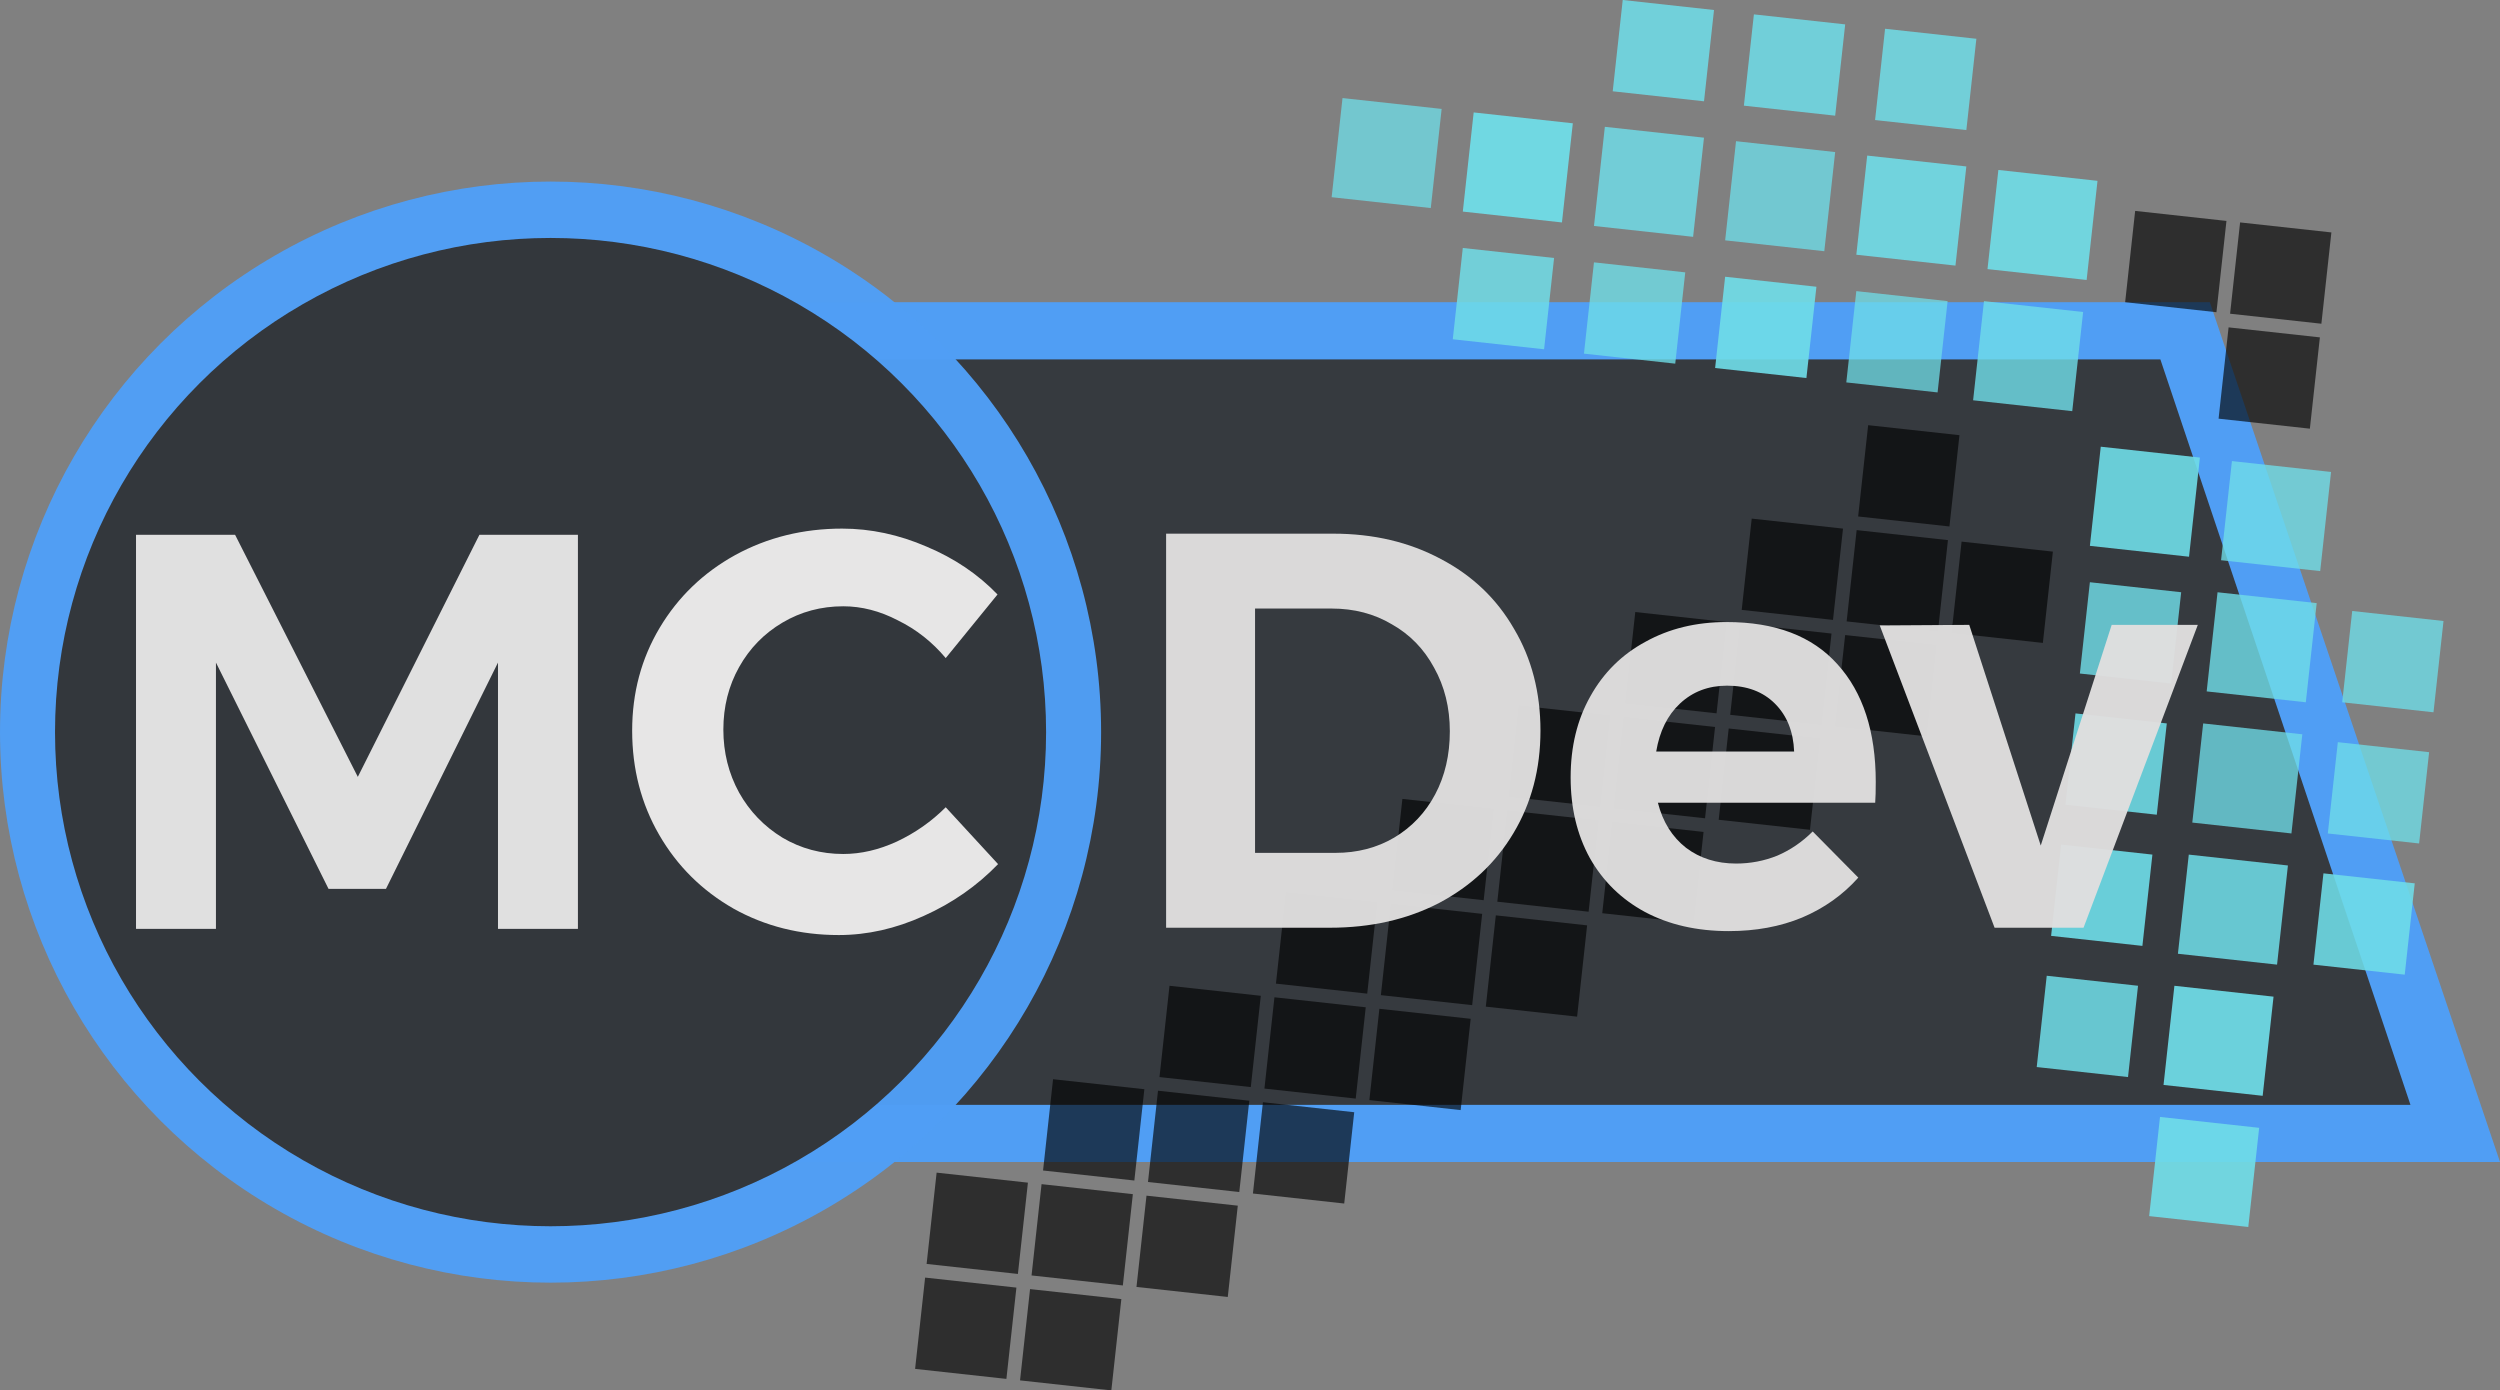 <?xml version="1.0" encoding="UTF-8" standalone="no"?>
<svg
   xmlns:osb="http://www.openswatchbook.org/uri/2009/osb"
   xmlns:dc="http://purl.org/dc/elements/1.1/"
   xmlns:cc="http://creativecommons.org/ns#"
   xmlns:rdf="http://www.w3.org/1999/02/22-rdf-syntax-ns#"
   xmlns:svg="http://www.w3.org/2000/svg"
   xmlns="http://www.w3.org/2000/svg"
   xmlns:sodipodi="http://sodipodi.sourceforge.net/DTD/sodipodi-0.dtd"
   xmlns:inkscape="http://www.inkscape.org/namespaces/inkscape"
   id="Layer_1"
   viewBox="0 0 213.162 118.552"
   height="126.456"
   width="227.373"
   version="1.1"
   sodipodi:docname="icon.svg"
   inkscape:version="0.92.1 r"
   inkscape:export-filename="/home/demonwav/bitmap.png"
   inkscape:export-xdpi="122.703"
   inkscape:export-ydpi="122.703">
  <rect x="0" y="0" width="213.162" height="118.552" fill="#808080" stroke="none"/>
  <sodipodi:namedview
     pagecolor="#ffffff"
     bordercolor="#666666"
     borderopacity="1"
     objecttolerance="10"
     gridtolerance="10"
     guidetolerance="10"
     inkscape:pageopacity="0"
     inkscape:pageshadow="2"
     inkscape:window-width="2560"
     inkscape:window-height="1382"
     id="namedview4666"
     showgrid="false"
     showguides="true"
     inkscape:guide-bbox="true"
     inkscape:zoom="4"
     inkscape:cx="49.268814"
     inkscape:cy="58.312542"
     inkscape:window-x="1600"
     inkscape:window-y="0"
     inkscape:window-maximized="1"
     inkscape:current-layer="layer10"
     inkscape:measure-start="0,0"
     inkscape:measure-end="0,0"
     fit-margin-top="0"
     fit-margin-left="0"
     fit-margin-right="0"
     fit-margin-bottom="0" />
  <defs
     id="defs4221">
    <linearGradient
       id="linearGradient4964"
       osb:paint="solid">
      <stop
         style="stop-color:#0e5001;stop-opacity:1;;opacity:0.961"
         offset="0"
         id="stop4962" />
    </linearGradient>
    <clipPath
       clipPathUnits="userSpaceOnUse"
       id="clipPath4615">
      <circle
         style="opacity:0.996;fill:#13f102;fill-opacity:1;stroke:none;stroke-width:0.922;stroke-linecap:square;stroke-linejoin:miter;stroke-miterlimit:4;stroke-dasharray:none;stroke-opacity:1"
         id="circle4617"
         cx="70"
         cy="70"
         r="46.943"
         transform="rotate(47.693)" />
    </clipPath>
  </defs>
  <title
     id="title4240">icon_minecraft_dev</title>
  <g
     inkscape:groupmode="layer"
     id="layer5"
     inkscape:label="Dev Color Background"
     style="display:inline;opacity:0.989"
     transform="translate(-23.057,-7.577)">
    <path
       style="opacity:0.998;fill:#509ef5;fill-opacity:1;stroke:none;stroke-width:1.761;stroke-linecap:square;stroke-linejoin:miter;stroke-miterlimit:4;stroke-dasharray:none;stroke-opacity:1"
       d="M 68.345,33.345 H 211.478 l 24.742,73.311 H 68.345 Z"
       id="rect4633"
       inkscape:connector-curvature="0"
       sodipodi:nodetypes="ccccc" />
  </g>
  <g
     inkscape:groupmode="layer"
     id="layer4"
     inkscape:label="Dev Background"
     style="display:inline;opacity:0.999"
     transform="translate(-23.057,-7.577)">
    <path
       sodipodi:nodetypes="ccccc"
       inkscape:connector-curvature="0"
       id="path5437"
       d="M 74.02,38.22 H 207.261 l 21.324,63.561 H 74.02 Z"
       style="opacity:0.965;fill:#353434;fill-opacity:0.969;stroke:none;stroke-width:1.571;stroke-linecap:square;stroke-linejoin:miter;stroke-miterlimit:4;stroke-dasharray:none;stroke-opacity:1" />
  </g>
  <g
     inkscape:groupmode="layer"
     id="layer3"
     inkscape:label="Circle Background"
     transform="translate(-23.057,-7.577)">
    <path
       transform="rotate(-47.693)"
       style="opacity:0.978;fill:#509ef5;fill-opacity:1;stroke:none;stroke-width:0.962;stroke-linecap:square;stroke-linejoin:miter;stroke-miterlimit:4;stroke-dasharray:none;stroke-opacity:1"
       d="M -75.375,96.598 -2.294,30.5 65.473,105.165 -7.369,171.174 Z"
       id="rect4585"
       inkscape:connector-curvature="0"
       sodipodi:nodetypes="ccccc"
       clip-path="url(#clipPath4615)" />
  </g>
  <g
     inkscape:groupmode="layer"
     id="layer2"
     inkscape:label="Dark Circle"
     transform="translate(-23.057,-7.577)">
    <ellipse
       cy="70"
       cx="70"
       id="path4670"
       style="opacity:0.967;fill:#313030;fill-opacity:0.968;stroke:none;stroke-width:0.922;stroke-linecap:square;stroke-linejoin:miter;stroke-miterlimit:4;stroke-dasharray:none;stroke-opacity:1"
       rx="42.252"
       ry="42.134" />
  </g>
  <g
     inkscape:groupmode="layer"
     id="layer10"
     inkscape:label="Pickaxe"
     transform="translate(-1.6406249e-7,15.48)"
     style="display:inline">
    <g
       style="display:inline;opacity:0.973"
       id="g14325"
       transform="rotate(-70.896,132.043,-27.862)" />
    <g
       style="display:inline;opacity:1"
       id="g14445"
       transform="rotate(6.257,-848.16,5.19)">
      <rect
         style="display:inline;opacity:0.786;fill:#6fdde8;fill-opacity:0.953;stroke:none;stroke-width:0.365;stroke-linecap:square;stroke-linejoin:miter;stroke-miterlimit:4;stroke-dasharray:none;stroke-opacity:1"
         id="rect5637-5"
         width="7.831"
         height="7.831"
         x="152.735"
         y="-100.373" />
      <rect
         style="display:inline;opacity:0.817;fill:#6fdde8;fill-opacity:0.953;stroke:none;stroke-width:0.397;stroke-linecap:square;stroke-linejoin:miter;stroke-miterlimit:4;stroke-dasharray:none;stroke-opacity:1"
         id="rect5637-35"
         width="8.504"
         height="8.505"
         x="141.147"
         y="-111.962" />
      <rect
         style="display:inline;opacity:0.86;fill:#6fdde8;fill-opacity:0.953;stroke:none;stroke-width:0.365;stroke-linecap:square;stroke-linejoin:miter;stroke-miterlimit:4;stroke-dasharray:none;stroke-opacity:1"
         id="rect5637-62"
         width="7.831"
         height="7.831"
         x="175.237"
         y="-77.87" />
      <rect
         style="display:inline;opacity:0.811;fill:#6fdde8;fill-opacity:0.953;stroke:none;stroke-width:0.397;stroke-linecap:square;stroke-linejoin:miter;stroke-miterlimit:4;stroke-dasharray:none;stroke-opacity:1"
         id="rect5637-9"
         width="8.504"
         height="8.505"
         x="186.151"
         y="-66.955" />
      <rect
         style="display:inline;opacity:0.87;fill:#6fdde8;fill-opacity:0.953;stroke:none;stroke-width:0.397;stroke-linecap:square;stroke-linejoin:miter;stroke-miterlimit:4;stroke-dasharray:none;stroke-opacity:1"
         id="rect5637-1"
         width="8.504"
         height="8.505"
         x="129.895"
         y="-111.962" />
      <rect
         style="display:inline;opacity:0.991;fill:#6fdde8;fill-opacity:0.953;stroke:none;stroke-width:0.397;stroke-linecap:square;stroke-linejoin:miter;stroke-miterlimit:4;stroke-dasharray:none;stroke-opacity:1"
         id="rect5637"
         width="8.504"
         height="8.505"
         x="118.644"
         y="-111.962" />
      <rect
         style="display:inline;opacity:0.908;fill:#6fdde8;fill-opacity:0.953;stroke:none;stroke-width:0.397;stroke-linecap:square;stroke-linejoin:miter;stroke-miterlimit:4;stroke-dasharray:none;stroke-opacity:1"
         id="rect5637-2"
         width="8.504"
         height="8.505"
         x="186.151"
         y="-55.703" />
      <rect
         style="display:inline;opacity:0.97;fill:#6fdde8;fill-opacity:0.953;stroke:none;stroke-width:0.397;stroke-linecap:square;stroke-linejoin:miter;stroke-miterlimit:4;stroke-dasharray:none;stroke-opacity:1"
         id="rect5637-70"
         width="8.504"
         height="8.505"
         x="186.151"
         y="-44.451" />
      <rect
         style="display:inline;opacity:0.848;fill:#6fdde8;fill-opacity:0.953;stroke:none;stroke-width:0.397;stroke-linecap:square;stroke-linejoin:miter;stroke-miterlimit:4;stroke-dasharray:none;stroke-opacity:1"
         id="rect5637-93"
         width="8.504"
         height="8.505"
         x="163.649"
         y="-100.71" />
      <rect
         style="display:inline;opacity:0.944;fill:#6fdde8;fill-opacity:0.953;stroke:none;stroke-width:0.397;stroke-linecap:square;stroke-linejoin:miter;stroke-miterlimit:4;stroke-dasharray:none;stroke-opacity:1"
         id="rect5637-6"
         width="8.504"
         height="8.505"
         x="174.9"
         y="-89.458" />
      <rect
         style="display:inline;opacity:0.933;fill:#6fdde8;fill-opacity:0.953;stroke:none;stroke-width:0.397;stroke-linecap:square;stroke-linejoin:miter;stroke-miterlimit:4;stroke-dasharray:none;stroke-opacity:1"
         id="rect5637-0"
         width="8.504"
         height="8.505"
         x="152.398"
         y="-111.962" />
      <rect
         style="display:inline;opacity:0.85;fill:#6fdde8;fill-opacity:0.953;stroke:none;stroke-width:0.397;stroke-linecap:square;stroke-linejoin:miter;stroke-miterlimit:4;stroke-dasharray:none;stroke-opacity:1"
         id="rect5637-626"
         width="8.504"
         height="8.505"
         x="186.151"
         y="-78.206" />
      <rect
         style="display:inline;opacity:0.898;fill:#6fdde8;fill-opacity:0.953;stroke:none;stroke-width:0.365;stroke-linecap:square;stroke-linejoin:miter;stroke-miterlimit:4;stroke-dasharray:none;stroke-opacity:1"
         id="rect5637-18"
         width="7.831"
         height="7.831"
         x="141.483"
         y="-122.877" />
      <rect
         style="display:inline;opacity:0.907;fill:#6fdde8;fill-opacity:0.953;stroke:none;stroke-width:0.365;stroke-linecap:square;stroke-linejoin:miter;stroke-miterlimit:4;stroke-dasharray:none;stroke-opacity:1"
         id="rect5637-79"
         width="7.831"
         height="7.831"
         x="130.232"
         y="-122.877" />
      <rect
         style="display:inline;opacity:0.952;fill:#6fdde8;fill-opacity:0.953;stroke:none;stroke-width:0.365;stroke-linecap:square;stroke-linejoin:miter;stroke-miterlimit:4;stroke-dasharray:none;stroke-opacity:1"
         id="rect5637-20"
         width="7.831"
         height="7.831"
         x="141.483"
         y="-100.373" />
      <rect
         style="display:inline;opacity:0.828;fill:#6fdde8;fill-opacity:0.953;stroke:none;stroke-width:0.365;stroke-linecap:square;stroke-linejoin:miter;stroke-miterlimit:4;stroke-dasharray:none;stroke-opacity:1"
         id="rect5637-23"
         width="7.831"
         height="7.831"
         x="130.232"
         y="-100.373" />
      <rect
         style="display:inline;opacity:0.925;fill:#6fdde8;fill-opacity:0.953;stroke:none;stroke-width:0.365;stroke-linecap:square;stroke-linejoin:miter;stroke-miterlimit:4;stroke-dasharray:none;stroke-opacity:1"
         id="rect5637-75"
         width="7.831"
         height="7.831"
         x="175.237"
         y="-66.618" />
      <rect
         style="display:inline;opacity:0.951;fill:#6fdde8;fill-opacity:0.953;stroke:none;stroke-width:0.365;stroke-linecap:square;stroke-linejoin:miter;stroke-miterlimit:4;stroke-dasharray:none;stroke-opacity:1"
         id="rect5637-92"
         width="7.831"
         height="7.831"
         x="175.237"
         y="-55.366" />
      <rect
         style="display:inline;opacity:0.926;fill:#6fdde8;fill-opacity:0.953;stroke:none;stroke-width:0.365;stroke-linecap:square;stroke-linejoin:miter;stroke-miterlimit:4;stroke-dasharray:none;stroke-opacity:1"
         id="rect5637-28"
         width="7.831"
         height="7.831"
         x="197.739"
         y="-55.366" />
      <rect
         style="display:inline;opacity:0.814;fill:#6fdde8;fill-opacity:0.953;stroke:none;stroke-width:0.365;stroke-linecap:square;stroke-linejoin:miter;stroke-miterlimit:4;stroke-dasharray:none;stroke-opacity:1"
         id="rect5637-97"
         width="7.831"
         height="7.831"
         x="197.739"
         y="-66.618" />
      <rect
         style="display:inline;opacity:0.946;fill:#6fdde8;fill-opacity:0.953;stroke:none;stroke-width:0.397;stroke-linecap:square;stroke-linejoin:miter;stroke-miterlimit:4;stroke-dasharray:none;stroke-opacity:1"
         id="rect5637-3"
         width="8.504"
         height="8.505"
         x="163.649"
         y="-111.962" />
      <rect
         style="display:inline;opacity:0.829;fill:#6fdde8;fill-opacity:0.953;stroke:none;stroke-width:0.397;stroke-linecap:square;stroke-linejoin:miter;stroke-miterlimit:4;stroke-dasharray:none;stroke-opacity:1"
         id="rect5637-61"
         width="8.504"
         height="8.505"
         x="186.151"
         y="-89.458" />
      <rect
         style="display:inline;opacity:0.827;fill:#6fdde8;fill-opacity:0.953;stroke:none;stroke-width:0.365;stroke-linecap:square;stroke-linejoin:miter;stroke-miterlimit:4;stroke-dasharray:none;stroke-opacity:1"
         id="rect5637-29"
         width="7.831"
         height="7.831"
         x="197.739"
         y="-77.87" />
      <rect
         style="display:inline;opacity:0.886;fill:#6fdde8;fill-opacity:0.953;stroke:none;stroke-width:0.365;stroke-linecap:square;stroke-linejoin:miter;stroke-miterlimit:4;stroke-dasharray:none;stroke-opacity:1"
         id="rect5637-31"
         width="7.831"
         height="7.831"
         x="152.735"
         y="-122.877" />
      <rect
         style="display:inline;opacity:0.796;fill:#6fdde8;fill-opacity:0.953;stroke:none;stroke-width:0.397;stroke-linecap:square;stroke-linejoin:miter;stroke-miterlimit:4;stroke-dasharray:none;stroke-opacity:1"
         id="rect5637-94"
         width="8.504"
         height="8.505"
         x="107.393"
         y="-111.962" />
      <rect
         style="display:inline;opacity:0.887;fill:#6fdde8;fill-opacity:0.953;stroke:none;stroke-width:0.365;stroke-linecap:square;stroke-linejoin:miter;stroke-miterlimit:4;stroke-dasharray:none;stroke-opacity:1"
         id="rect5637-78"
         width="7.831"
         height="7.831"
         x="118.981"
         y="-100.373" />
      <rect
         style="display:inline;opacity:0.954;fill:#6fdde8;fill-opacity:0.953;stroke:none;stroke-width:0.397;stroke-linecap:square;stroke-linejoin:miter;stroke-miterlimit:4;stroke-dasharray:none;stroke-opacity:1"
         id="rect5637-50"
         width="8.504"
         height="8.505"
         x="186.151"
         y="-33.2" />
      <rect
         style="display:inline;opacity:0.9;fill:#6fdde8;fill-opacity:0.953;stroke:none;stroke-width:0.365;stroke-linecap:square;stroke-linejoin:miter;stroke-miterlimit:4;stroke-dasharray:none;stroke-opacity:1"
         id="rect5637-10"
         width="7.831"
         height="7.831"
         x="175.237"
         y="-44.115" />
      <rect
         style="display:inline;opacity:0.987;fill:#000000;fill-opacity:0.648;stroke:none;stroke-width:0.365;stroke-linecap:square;stroke-linejoin:miter;stroke-miterlimit:4;stroke-dasharray:none;stroke-opacity:1"
         id="rect5637-7-1"
         width="7.831"
         height="7.831"
         x="163.986"
         y="-80.12" />
      <rect
         style="display:inline;opacity:0.987;fill:#000000;fill-opacity:0.648;stroke:none;stroke-width:0.365;stroke-linecap:square;stroke-linejoin:miter;stroke-miterlimit:4;stroke-dasharray:none;stroke-opacity:1"
         id="rect5637-7-5"
         width="7.831"
         height="7.831"
         x="154.985"
         y="-80.12" />
      <rect
         style="display:inline;opacity:0.987;fill:#000000;fill-opacity:0.648;stroke:none;stroke-width:0.365;stroke-linecap:square;stroke-linejoin:miter;stroke-miterlimit:4;stroke-dasharray:none;stroke-opacity:1"
         id="rect5637-7-54"
         width="7.831"
         height="7.831"
         x="154.985"
         y="-71.119" />
      <rect
         style="display:inline;opacity:0.987;fill:#000000;fill-opacity:0.648;stroke:none;stroke-width:0.365;stroke-linecap:square;stroke-linejoin:miter;stroke-miterlimit:4;stroke-dasharray:none;stroke-opacity:1"
         id="rect5637-7-7"
         width="7.831"
         height="7.831"
         x="145.984"
         y="-71.119" />
      <rect
         style="display:inline;opacity:0.987;fill:#000000;fill-opacity:0.648;stroke:none;stroke-width:0.365;stroke-linecap:square;stroke-linejoin:miter;stroke-miterlimit:4;stroke-dasharray:none;stroke-opacity:1"
         id="rect5637-7-6"
         width="7.831"
         height="7.831"
         x="145.984"
         y="-62.117" />
      <rect
         style="display:inline;opacity:0.987;fill:#000000;fill-opacity:0.648;stroke:none;stroke-width:0.365;stroke-linecap:square;stroke-linejoin:miter;stroke-miterlimit:4;stroke-dasharray:none;stroke-opacity:1"
         id="rect5637-7-56"
         width="7.831"
         height="7.831"
         x="136.983"
         y="-62.117" />
      <rect
         style="display:inline;opacity:0.987;fill:#000000;fill-opacity:0.648;stroke:none;stroke-width:0.365;stroke-linecap:square;stroke-linejoin:miter;stroke-miterlimit:4;stroke-dasharray:none;stroke-opacity:1"
         id="rect5637-7-9"
         width="7.831"
         height="7.831"
         x="175.624"
         y="-109.762" />
      <rect
         style="display:inline;opacity:0.987;fill:#000000;fill-opacity:0.648;stroke:none;stroke-width:0.365;stroke-linecap:square;stroke-linejoin:miter;stroke-miterlimit:4;stroke-dasharray:none;stroke-opacity:1"
         id="rect5637-7-3"
         width="7.831"
         height="7.831"
         x="184.625"
         y="-100.76" />
      <rect
         style="display:inline;opacity:0.987;fill:#000000;fill-opacity:0.648;stroke:none;stroke-width:0.365;stroke-linecap:square;stroke-linejoin:miter;stroke-miterlimit:4;stroke-dasharray:none;stroke-opacity:1"
         id="rect5637-7-74"
         width="7.831"
         height="7.831"
         x="184.625"
         y="-109.762" />
      <rect
         style="display:inline;opacity:0.987;fill:#000000;fill-opacity:0.648;stroke:none;stroke-width:0.365;stroke-linecap:square;stroke-linejoin:miter;stroke-miterlimit:4;stroke-dasharray:none;stroke-opacity:1"
         id="rect5637-7-52"
         width="7.831"
         height="7.831"
         x="154.985"
         y="-89.121" />
      <rect
         style="display:inline;opacity:0.987;fill:#000000;fill-opacity:0.648;stroke:none;stroke-width:0.365;stroke-linecap:square;stroke-linejoin:miter;stroke-miterlimit:4;stroke-dasharray:none;stroke-opacity:1"
         id="rect5637-7-547"
         width="7.831"
         height="7.831"
         x="145.984"
         y="-80.12" />
      <rect
         style="display:inline;opacity:0.987;fill:#000000;fill-opacity:0.648;stroke:none;stroke-width:0.365;stroke-linecap:square;stroke-linejoin:miter;stroke-miterlimit:4;stroke-dasharray:none;stroke-opacity:1"
         id="rect5637-7-4"
         width="7.831"
         height="7.831"
         x="136.983"
         y="-71.119" />
      <rect
         style="display:inline;opacity:0.987;fill:#000000;fill-opacity:0.648;stroke:none;stroke-width:0.365;stroke-linecap:square;stroke-linejoin:miter;stroke-miterlimit:4;stroke-dasharray:none;stroke-opacity:1"
         id="rect5637-7-43"
         width="7.831"
         height="7.831"
         x="127.982"
         y="-62.117" />
      <rect
         style="display:inline;opacity:0.987;fill:#000000;fill-opacity:0.648;stroke:none;stroke-width:0.365;stroke-linecap:square;stroke-linejoin:miter;stroke-miterlimit:4;stroke-dasharray:none;stroke-opacity:1"
         id="rect5637-7-0"
         width="7.831"
         height="7.831"
         x="136.983"
         y="-53.116" />
      <rect
         style="display:inline;opacity:0.987;fill:#000000;fill-opacity:0.648;stroke:none;stroke-width:0.365;stroke-linecap:square;stroke-linejoin:miter;stroke-miterlimit:4;stroke-dasharray:none;stroke-opacity:1"
         id="rect5637-7-78"
         width="7.831"
         height="7.831"
         x="127.982"
         y="-53.116" />
      <rect
         style="display:inline;opacity:0.987;fill:#000000;fill-opacity:0.648;stroke:none;stroke-width:0.365;stroke-linecap:square;stroke-linejoin:miter;stroke-miterlimit:4;stroke-dasharray:none;stroke-opacity:1"
         id="rect5637-7-68"
         width="7.831"
         height="7.831"
         x="118.981"
         y="-53.116" />
      <rect
         style="display:inline;opacity:0.987;fill:#000000;fill-opacity:0.648;stroke:none;stroke-width:0.365;stroke-linecap:square;stroke-linejoin:miter;stroke-miterlimit:4;stroke-dasharray:none;stroke-opacity:1"
         id="rect5637-7-8"
         width="7.831"
         height="7.831"
         x="127.982"
         y="-44.115" />
      <rect
         style="display:inline;opacity:0.987;fill:#000000;fill-opacity:0.648;stroke:none;stroke-width:0.365;stroke-linecap:square;stroke-linejoin:miter;stroke-miterlimit:4;stroke-dasharray:none;stroke-opacity:1"
         id="rect5637-7-431"
         width="7.831"
         height="7.831"
         x="118.981"
         y="-44.115" />
      <rect
         style="display:inline;opacity:0.987;fill:#000000;fill-opacity:0.648;stroke:none;stroke-width:0.365;stroke-linecap:square;stroke-linejoin:miter;stroke-miterlimit:4;stroke-dasharray:none;stroke-opacity:1"
         id="rect5637-7-68-4"
         width="7.831"
         height="7.831"
         x="109.98"
         y="-44.115" />
      <rect
         style="display:inline;opacity:0.987;fill:#000000;fill-opacity:0.648;stroke:none;stroke-width:0.365;stroke-linecap:square;stroke-linejoin:miter;stroke-miterlimit:4;stroke-dasharray:none;stroke-opacity:1"
         id="rect5637-7-8-9"
         width="7.831"
         height="7.831"
         x="118.981"
         y="-35.113" />
      <rect
         style="display:inline;opacity:0.987;fill:#000000;fill-opacity:0.648;stroke:none;stroke-width:0.365;stroke-linecap:square;stroke-linejoin:miter;stroke-miterlimit:4;stroke-dasharray:none;stroke-opacity:1"
         id="rect5637-7-431-2"
         width="7.831"
         height="7.831"
         x="109.98"
         y="-35.113" />
      <rect
         style="display:inline;opacity:0.987;fill:#000000;fill-opacity:0.648;stroke:none;stroke-width:0.365;stroke-linecap:square;stroke-linejoin:miter;stroke-miterlimit:4;stroke-dasharray:none;stroke-opacity:1"
         id="rect5637-7-68-9"
         width="7.831"
         height="7.831"
         x="100.979"
         y="-35.113" />
      <rect
         style="display:inline;opacity:0.987;fill:#000000;fill-opacity:0.648;stroke:none;stroke-width:0.365;stroke-linecap:square;stroke-linejoin:miter;stroke-miterlimit:4;stroke-dasharray:none;stroke-opacity:1"
         id="rect5637-7-8-2"
         width="7.831"
         height="7.831"
         x="109.98"
         y="-26.112" />
      <rect
         style="display:inline;opacity:0.987;fill:#000000;fill-opacity:0.648;stroke:none;stroke-width:0.365;stroke-linecap:square;stroke-linejoin:miter;stroke-miterlimit:4;stroke-dasharray:none;stroke-opacity:1"
         id="rect5637-7-431-6"
         width="7.831"
         height="7.831"
         x="100.979"
         y="-26.112" />
      <rect
         style="display:inline;opacity:0.987;fill:#000000;fill-opacity:0.648;stroke:none;stroke-width:0.365;stroke-linecap:square;stroke-linejoin:miter;stroke-miterlimit:4;stroke-dasharray:none;stroke-opacity:1"
         id="rect5637-7-68-6"
         width="7.831"
         height="7.831"
         x="91.978"
         y="-26.112" />
      <rect
         style="display:inline;opacity:0.987;fill:#000000;fill-opacity:0.648;stroke:none;stroke-width:0.365;stroke-linecap:square;stroke-linejoin:miter;stroke-miterlimit:4;stroke-dasharray:none;stroke-opacity:1"
         id="rect5637-7-8-4"
         width="7.831"
         height="7.831"
         x="100.979"
         y="-17.111" />
      <rect
         style="display:inline;opacity:0.987;fill:#000000;fill-opacity:0.648;stroke:none;stroke-width:0.365;stroke-linecap:square;stroke-linejoin:miter;stroke-miterlimit:4;stroke-dasharray:none;stroke-opacity:1"
         id="rect5637-7-431-9"
         width="7.831"
         height="7.831"
         x="91.978"
         y="-17.111" />
      <rect
         style="display:inline;opacity:0.987;fill:#000000;fill-opacity:0.648;stroke:none;stroke-width:0.365;stroke-linecap:square;stroke-linejoin:miter;stroke-miterlimit:4;stroke-dasharray:none;stroke-opacity:1"
         id="rect5637-7-68-5"
         width="7.831"
         height="7.831"
         x="82.977"
         y="-17.111" />
      <rect
         style="display:inline;opacity:0.987;fill:#000000;fill-opacity:0.648;stroke:none;stroke-width:0.365;stroke-linecap:square;stroke-linejoin:miter;stroke-miterlimit:4;stroke-dasharray:none;stroke-opacity:1"
         id="rect5637-7-8-0"
         width="7.831"
         height="7.831"
         x="91.978"
         y="-8.109" />
      <rect
         style="display:inline;opacity:0.987;fill:#000000;fill-opacity:0.648;stroke:none;stroke-width:0.365;stroke-linecap:square;stroke-linejoin:miter;stroke-miterlimit:4;stroke-dasharray:none;stroke-opacity:1"
         id="rect5637-7-431-4"
         width="7.831"
         height="7.831"
         x="82.977"
         y="-8.109" />
    </g>
  </g>
  <g
     inkscape:groupmode="layer"
     id="layer1"
     inkscape:label="MC"
     transform="translate(-23.057,-7.577)">
    <g
       style="font-style:normal;font-variant:normal;font-weight:600;font-stretch:normal;font-size:40px;line-height:125%;font-family:'URW Gothic';-inkscape-font-specification:'URW Gothic Semi-Bold';letter-spacing:0px;word-spacing:0px;opacity:0.967;fill:#edecec;fill-opacity:1;stroke:none;stroke-width:1px;stroke-linecap:butt;stroke-linejoin:miter;stroke-opacity:1"
       id="text5012">
      <path
         d="m 34.654,53.176 h 8.448 l 10.464,20.64 10.368,-20.64 h 8.4 v 33.6 h -6.816 v -22.704 l -9.552,19.296 h -4.896 l -9.6,-19.296 v 22.704 h -6.816 z"
         style="font-style:normal;font-variant:normal;font-weight:600;font-stretch:normal;font-size:48px;line-height:169.6%;font-family:Montserrat;-inkscape-font-specification:'Montserrat Semi-Bold';text-align:center;letter-spacing:-0.39px;word-spacing:6.87px;text-anchor:middle;opacity:0.962;fill:#edecec;fill-opacity:1"
         id="path3480"
         inkscape:connector-curvature="0" />
      <path
         d="m 103.694,63.688 q -1.728,-2.064 -4.08,-3.216 -2.304,-1.2 -4.656,-1.2 -2.832,0 -5.184,1.392 -2.352,1.392 -3.696,3.792 -1.344,2.4 -1.344,5.328 0,2.928 1.344,5.376 1.344,2.4 3.696,3.84 2.352,1.392 5.184,1.392 2.256,0 4.56,-1.056 2.352,-1.104 4.176,-2.928 l 4.464,4.848 q -2.688,2.784 -6.336,4.416 -3.6,1.632 -7.248,1.632 -4.944,0 -8.976,-2.256 -4.032,-2.304 -6.336,-6.288 -2.304,-3.984 -2.304,-8.88 0,-4.848 2.352,-8.784 2.352,-3.936 6.432,-6.192 4.128,-2.256 9.12,-2.256 3.648,0 7.2,1.536 3.552,1.488 6.048,4.08 z"
         style="font-style:normal;font-variant:normal;font-weight:600;font-stretch:normal;font-size:48px;line-height:169.6%;font-family:Montserrat;-inkscape-font-specification:'Montserrat Semi-Bold';text-align:center;letter-spacing:-0.39px;word-spacing:6.87px;text-anchor:middle;opacity:0.996;fill:#edecec;fill-opacity:1"
         id="path3482"
         inkscape:connector-curvature="0" />
    </g>
  </g>
  <g
     inkscape:groupmode="layer"
     id="layer6"
     inkscape:label="Dev Text"
     style="display:inline;opacity:0.973"
     transform="translate(-23.057,-7.577)">
    <g
       style="font-style:normal;font-weight:normal;font-size:40px;line-height:125%;font-family:sans-serif;letter-spacing:0px;word-spacing:0px;opacity:0.998;fill:#151414;fill-opacity:1;stroke:none;stroke-width:1px;stroke-linecap:butt;stroke-linejoin:miter;stroke-opacity:1"
       id="text5465">
      <path
         d="m 136.741,53.08 q 5.136,0 9.168,2.16 4.032,2.112 6.24,5.952 2.256,3.792 2.256,8.688 0,4.896 -2.304,8.736 -2.256,3.792 -6.336,5.952 -4.08,2.112 -9.312,2.112 h -13.968 v -33.6 z m 0.192,27.216 q 2.784,0 4.992,-1.296 2.256,-1.344 3.504,-3.696 1.248,-2.352 1.248,-5.376 0,-3.024 -1.344,-5.424 -1.296,-2.4 -3.6,-3.696 -2.256,-1.344 -5.136,-1.344 h -6.528 v 20.832 z"
         style="font-style:normal;font-variant:normal;font-weight:600;font-stretch:normal;font-size:48px;line-height:1000%;font-family:Montserrat;-inkscape-font-specification:'Montserrat Semi-Bold';opacity:0.986;fill:#e0dfdf;fill-opacity:1"
         id="path3473"
         inkscape:connector-curvature="0" />
      <path
         d="m 170.273,60.616 q 6.24,0 9.456,3.6 3.264,3.6 3.264,10.032 0,1.152 -0.048,1.776 h -18.528 q 0.624,2.448 2.4,3.84 1.776,1.344 4.272,1.344 1.824,0 3.504,-0.672 1.68,-0.72 3.024,-2.064 l 3.888,3.936 q -1.968,2.208 -4.8,3.408 -2.784,1.152 -6.24,1.152 -4.08,0 -7.152,-1.632 -3.024,-1.632 -4.704,-4.608 -1.632,-2.976 -1.632,-6.864 0,-3.936 1.68,-6.912 1.68,-3.024 4.704,-4.656 3.024,-1.68 6.912,-1.68 z m 5.76,11.04 q -0.096,-2.544 -1.632,-4.08 -1.536,-1.536 -4.08,-1.536 -2.4,0 -4.032,1.536 -1.584,1.488 -2.016,4.08 z"
         style="font-style:normal;font-variant:normal;font-weight:600;font-stretch:normal;font-size:48px;line-height:1000%;font-family:Montserrat;-inkscape-font-specification:'Montserrat Semi-Bold';opacity:0.986;fill:#e0dfdf;fill-opacity:1"
         id="path3475"
         inkscape:connector-curvature="0" />
      <path
         d="m 183.333,60.904 7.632,-0.048 6.096,18.816 6.048,-18.816 h 7.344 l -9.744,25.824 h -7.584 z"
         style="font-style:normal;font-variant:normal;font-weight:600;font-stretch:normal;font-size:48px;line-height:1000%;font-family:Montserrat;-inkscape-font-specification:'Montserrat Semi-Bold';opacity:0.986;fill:#e0dfdf;fill-opacity:1"
         id="path3477"
         inkscape:connector-curvature="0" />
    </g>
  </g>
</svg>
